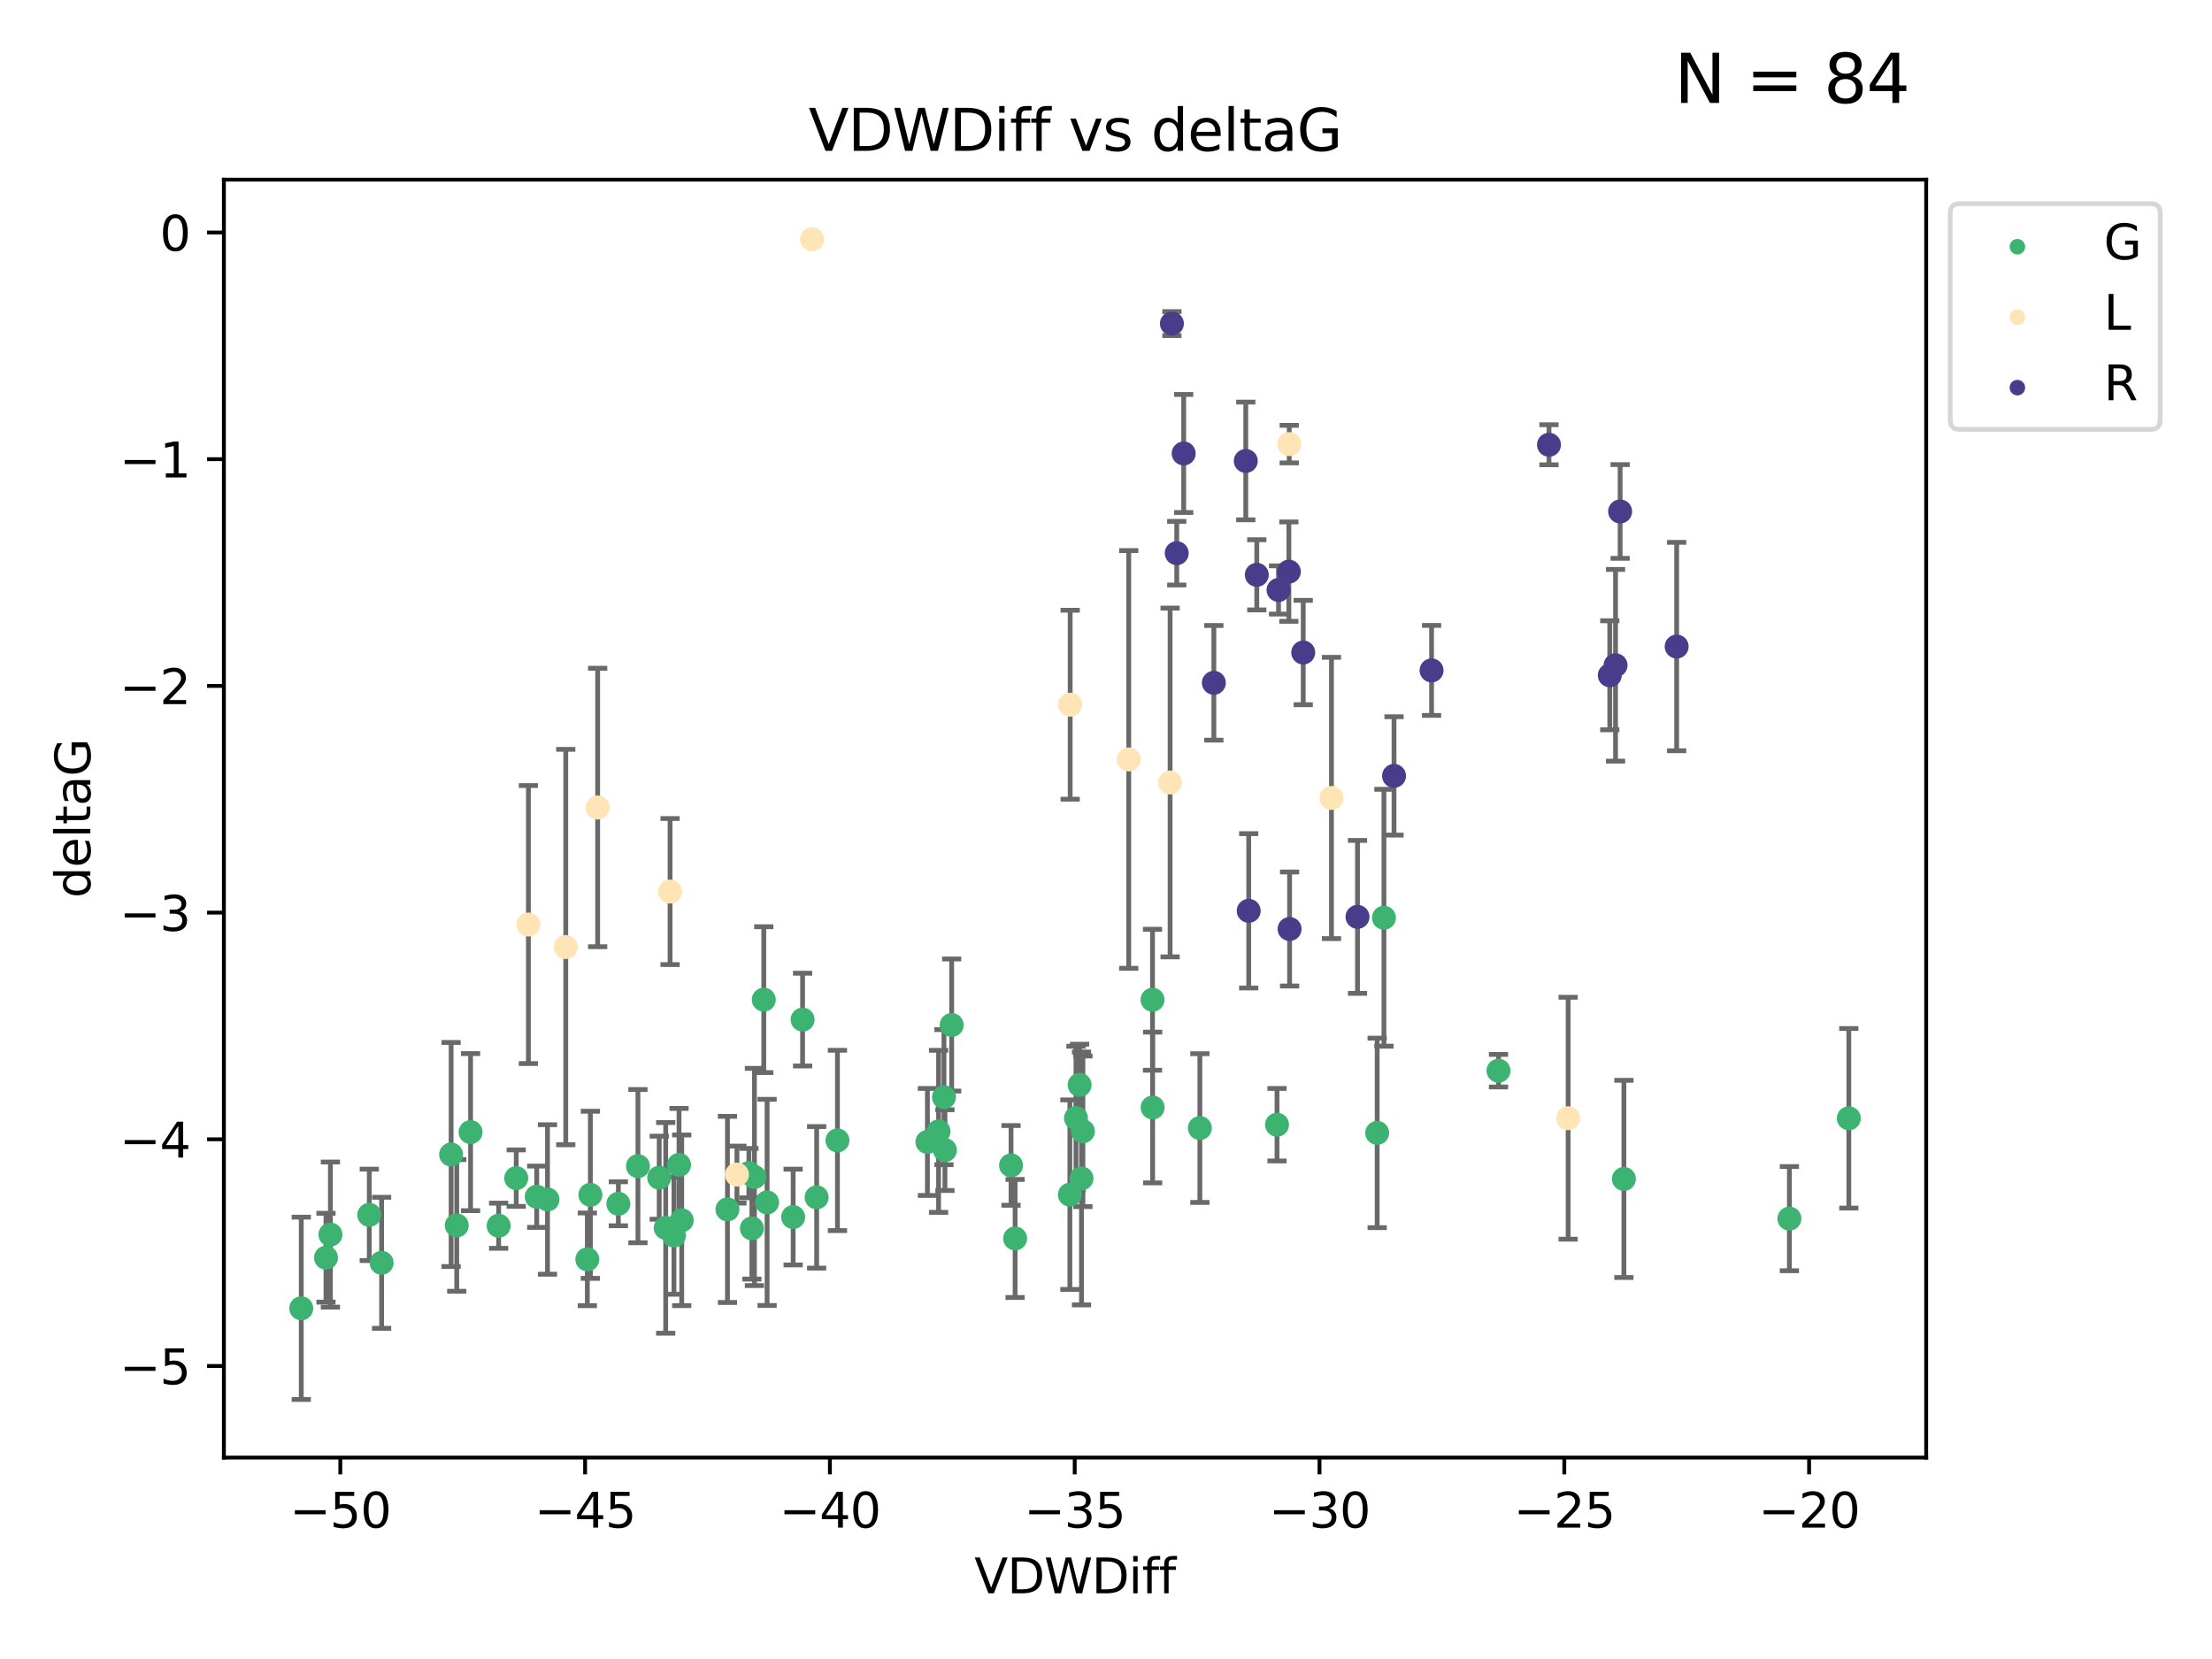 <?xml version="1.0" encoding="utf-8" standalone="no"?>
<!DOCTYPE svg PUBLIC "-//W3C//DTD SVG 1.1//EN"
  "http://www.w3.org/Graphics/SVG/1.1/DTD/svg11.dtd">
<svg xmlns:xlink="http://www.w3.org/1999/xlink" width="460.8pt" height="345.6pt" viewBox="0 0 460.8 345.6" xmlns="http://www.w3.org/2000/svg" version="1.1">
 <defs>
  <style type="text/css">*{stroke-linejoin: round; stroke-linecap: butt}</style>
 </defs>
 <g id="figure_1">
  <g id="patch_1">
   <path d="M 0 345.6 
L 460.8 345.6 
L 460.8 0 
L 0 0 
z
" style="fill: #ffffff"/>
  </g>
  <g id="axes_1">
   <g id="patch_2">
    <path d="M 46.64 303.64 
L 401.26 303.64 
L 401.26 37.423 
L 46.64 37.423 
z
" style="fill: #ffffff"/>
   </g>
   <g id="PathCollection_1">
    <defs>
     <path id="m7256b4411b" d="M 0 1.118 
C 0.297 1.118 0.581 1 0.791 0.791 
C 1 0.581 1.118 0.297 1.118 0 
C 1.118 -0.297 1 -0.581 0.791 -0.791 
C 0.581 -1 0.297 -1.118 0 -1.118 
C -0.297 -1.118 -0.581 -1 -0.791 -0.791 
C -1 -0.581 -1.118 -0.297 -1.118 0 
C -1.118 0.297 -1 0.581 -0.791 0.791 
C -0.581 1 -0.297 1.118 0 1.118 
z
" style="stroke: #3cb371"/>
    </defs>
    <g clip-path="url(#p7bea1cce67)">
     <use xlink:href="#m7256b4411b" x="68.834" y="257.184" style="fill: #3cb371; stroke: #3cb371"/>
     <use xlink:href="#m7256b4411b" x="128.813" y="250.77" style="fill: #3cb371; stroke: #3cb371"/>
     <use xlink:href="#m7256b4411b" x="67.91" y="262.001" style="fill: #3cb371; stroke: #3cb371"/>
     <use xlink:href="#m7256b4411b" x="93.977" y="240.504" style="fill: #3cb371; stroke: #3cb371"/>
     <use xlink:href="#m7256b4411b" x="132.894" y="242.925" style="fill: #3cb371; stroke: #3cb371"/>
     <use xlink:href="#m7256b4411b" x="62.759" y="272.547" style="fill: #3cb371; stroke: #3cb371"/>
     <use xlink:href="#m7256b4411b" x="122.985" y="248.9" style="fill: #3cb371; stroke: #3cb371"/>
     <use xlink:href="#m7256b4411b" x="151.541" y="251.945" style="fill: #3cb371; stroke: #3cb371"/>
     <use xlink:href="#m7256b4411b" x="95.149" y="255.276" style="fill: #3cb371; stroke: #3cb371"/>
     <use xlink:href="#m7256b4411b" x="174.456" y="237.573" style="fill: #3cb371; stroke: #3cb371"/>
     <use xlink:href="#m7256b4411b" x="156.009" y="244.384" style="fill: #3cb371; stroke: #3cb371"/>
     <use xlink:href="#m7256b4411b" x="157.163" y="245.186" style="fill: #3cb371; stroke: #3cb371"/>
     <use xlink:href="#m7256b4411b" x="111.806" y="249.302" style="fill: #3cb371; stroke: #3cb371"/>
     <use xlink:href="#m7256b4411b" x="159.8" y="250.482" style="fill: #3cb371; stroke: #3cb371"/>
     <use xlink:href="#m7256b4411b" x="79.496" y="263.066" style="fill: #3cb371; stroke: #3cb371"/>
     <use xlink:href="#m7256b4411b" x="98.03" y="235.842" style="fill: #3cb371; stroke: #3cb371"/>
     <use xlink:href="#m7256b4411b" x="103.874" y="255.342" style="fill: #3cb371; stroke: #3cb371"/>
     <use xlink:href="#m7256b4411b" x="140.399" y="257.39" style="fill: #3cb371; stroke: #3cb371"/>
     <use xlink:href="#m7256b4411b" x="137.328" y="245.335" style="fill: #3cb371; stroke: #3cb371"/>
     <use xlink:href="#m7256b4411b" x="165.227" y="253.535" style="fill: #3cb371; stroke: #3cb371"/>
     <use xlink:href="#m7256b4411b" x="114.054" y="249.874" style="fill: #3cb371; stroke: #3cb371"/>
     <use xlink:href="#m7256b4411b" x="159.11" y="208.247" style="fill: #3cb371; stroke: #3cb371"/>
     <use xlink:href="#m7256b4411b" x="156.63" y="255.894" style="fill: #3cb371; stroke: #3cb371"/>
     <use xlink:href="#m7256b4411b" x="266.026" y="234.295" style="fill: #3cb371; stroke: #3cb371"/>
     <use xlink:href="#m7256b4411b" x="138.68" y="255.789" style="fill: #3cb371; stroke: #3cb371"/>
     <use xlink:href="#m7256b4411b" x="122.351" y="262.344" style="fill: #3cb371; stroke: #3cb371"/>
     <use xlink:href="#m7256b4411b" x="76.928" y="253.078" style="fill: #3cb371; stroke: #3cb371"/>
     <use xlink:href="#m7256b4411b" x="107.539" y="245.427" style="fill: #3cb371; stroke: #3cb371"/>
     <use xlink:href="#m7256b4411b" x="225.589" y="235.671" style="fill: #3cb371; stroke: #3cb371"/>
     <use xlink:href="#m7256b4411b" x="240.087" y="208.266" style="fill: #3cb371; stroke: #3cb371"/>
     <use xlink:href="#m7256b4411b" x="222.875" y="248.869" style="fill: #3cb371; stroke: #3cb371"/>
     <use xlink:href="#m7256b4411b" x="196.848" y="239.592" style="fill: #3cb371; stroke: #3cb371"/>
     <use xlink:href="#m7256b4411b" x="170.123" y="249.425" style="fill: #3cb371; stroke: #3cb371"/>
     <use xlink:href="#m7256b4411b" x="240.115" y="230.713" style="fill: #3cb371; stroke: #3cb371"/>
     <use xlink:href="#m7256b4411b" x="193.199" y="237.888" style="fill: #3cb371; stroke: #3cb371"/>
     <use xlink:href="#m7256b4411b" x="210.617" y="242.771" style="fill: #3cb371; stroke: #3cb371"/>
     <use xlink:href="#m7256b4411b" x="312.166" y="223.049" style="fill: #3cb371; stroke: #3cb371"/>
     <use xlink:href="#m7256b4411b" x="196.647" y="228.557" style="fill: #3cb371; stroke: #3cb371"/>
     <use xlink:href="#m7256b4411b" x="198.25" y="213.53" style="fill: #3cb371; stroke: #3cb371"/>
     <use xlink:href="#m7256b4411b" x="211.466" y="257.993" style="fill: #3cb371; stroke: #3cb371"/>
     <use xlink:href="#m7256b4411b" x="142.016" y="254.212" style="fill: #3cb371; stroke: #3cb371"/>
     <use xlink:href="#m7256b4411b" x="141.455" y="242.663" style="fill: #3cb371; stroke: #3cb371"/>
     <use xlink:href="#m7256b4411b" x="249.953" y="234.996" style="fill: #3cb371; stroke: #3cb371"/>
     <use xlink:href="#m7256b4411b" x="224.148" y="232.927" style="fill: #3cb371; stroke: #3cb371"/>
     <use xlink:href="#m7256b4411b" x="167.194" y="212.4" style="fill: #3cb371; stroke: #3cb371"/>
     <use xlink:href="#m7256b4411b" x="195.524" y="235.682" style="fill: #3cb371; stroke: #3cb371"/>
     <use xlink:href="#m7256b4411b" x="224.901" y="226.002" style="fill: #3cb371; stroke: #3cb371"/>
     <use xlink:href="#m7256b4411b" x="288.297" y="191.183" style="fill: #3cb371; stroke: #3cb371"/>
     <use xlink:href="#m7256b4411b" x="286.891" y="236.002" style="fill: #3cb371; stroke: #3cb371"/>
     <use xlink:href="#m7256b4411b" x="372.763" y="253.862" style="fill: #3cb371; stroke: #3cb371"/>
     <use xlink:href="#m7256b4411b" x="338.288" y="245.587" style="fill: #3cb371; stroke: #3cb371"/>
     <use xlink:href="#m7256b4411b" x="225.296" y="245.493" style="fill: #3cb371; stroke: #3cb371"/>
     <use xlink:href="#m7256b4411b" x="385.141" y="232.963" style="fill: #3cb371; stroke: #3cb371"/>
    </g>
   </g>
   <g id="PathCollection_2">
    <defs>
     <path id="m4ffcc9e0bd" d="M 0 1.118 
C 0.297 1.118 0.581 1 0.791 0.791 
C 1 0.581 1.118 0.297 1.118 0 
C 1.118 -0.297 1 -0.581 0.791 -0.791 
C 0.581 -1 0.297 -1.118 0 -1.118 
C -0.297 -1.118 -0.581 -1 -0.791 -0.791 
C -1 -0.581 -1.118 -0.297 -1.118 0 
C -1.118 0.297 -1 0.581 -0.791 0.791 
C -0.581 1 -0.297 1.118 0 1.118 
z
" style="stroke: #ffe4b5"/>
    </defs>
    <g clip-path="url(#p7bea1cce67)">
     <use xlink:href="#m4ffcc9e0bd" x="139.588" y="185.73" style="fill: #ffe4b5; stroke: #ffe4b5"/>
     <use xlink:href="#m4ffcc9e0bd" x="153.518" y="244.686" style="fill: #ffe4b5; stroke: #ffe4b5"/>
     <use xlink:href="#m4ffcc9e0bd" x="169.161" y="49.836" style="fill: #ffe4b5; stroke: #ffe4b5"/>
     <use xlink:href="#m4ffcc9e0bd" x="235.137" y="158.209" style="fill: #ffe4b5; stroke: #ffe4b5"/>
     <use xlink:href="#m4ffcc9e0bd" x="277.369" y="166.232" style="fill: #ffe4b5; stroke: #ffe4b5"/>
     <use xlink:href="#m4ffcc9e0bd" x="124.505" y="168.214" style="fill: #ffe4b5; stroke: #ffe4b5"/>
     <use xlink:href="#m4ffcc9e0bd" x="110.079" y="192.604" style="fill: #ffe4b5; stroke: #ffe4b5"/>
     <use xlink:href="#m4ffcc9e0bd" x="117.859" y="197.287" style="fill: #ffe4b5; stroke: #ffe4b5"/>
     <use xlink:href="#m4ffcc9e0bd" x="326.672" y="232.942" style="fill: #ffe4b5; stroke: #ffe4b5"/>
     <use xlink:href="#m4ffcc9e0bd" x="268.57" y="92.517" style="fill: #ffe4b5; stroke: #ffe4b5"/>
     <use xlink:href="#m4ffcc9e0bd" x="243.753" y="163.006" style="fill: #ffe4b5; stroke: #ffe4b5"/>
     <use xlink:href="#m4ffcc9e0bd" x="222.935" y="146.805" style="fill: #ffe4b5; stroke: #ffe4b5"/>
    </g>
   </g>
   <g id="PathCollection_3">
    <defs>
     <path id="m5c9e6048cd" d="M 0 1.118 
C 0.297 1.118 0.581 1 0.791 0.791 
C 1 0.581 1.118 0.297 1.118 0 
C 1.118 -0.297 1 -0.581 0.791 -0.791 
C 0.581 -1 0.297 -1.118 0 -1.118 
C -0.297 -1.118 -0.581 -1 -0.791 -0.791 
C -1 -0.581 -1.118 -0.297 -1.118 0 
C -1.118 0.297 -1 0.581 -0.791 0.791 
C -0.581 1 -0.297 1.118 0 1.118 
z
" style="stroke: #483d8b"/>
    </defs>
    <g clip-path="url(#p7bea1cce67)">
     <use xlink:href="#m5c9e6048cd" x="244.127" y="67.412" style="fill: #483d8b; stroke: #483d8b"/>
     <use xlink:href="#m5c9e6048cd" x="259.52" y="96.026" style="fill: #483d8b; stroke: #483d8b"/>
     <use xlink:href="#m5c9e6048cd" x="252.868" y="142.241" style="fill: #483d8b; stroke: #483d8b"/>
     <use xlink:href="#m5c9e6048cd" x="337.502" y="106.547" style="fill: #483d8b; stroke: #483d8b"/>
     <use xlink:href="#m5c9e6048cd" x="282.792" y="190.999" style="fill: #483d8b; stroke: #483d8b"/>
     <use xlink:href="#m5c9e6048cd" x="245.136" y="115.237" style="fill: #483d8b; stroke: #483d8b"/>
     <use xlink:href="#m5c9e6048cd" x="349.279" y="134.69" style="fill: #483d8b; stroke: #483d8b"/>
     <use xlink:href="#m5c9e6048cd" x="298.222" y="139.66" style="fill: #483d8b; stroke: #483d8b"/>
     <use xlink:href="#m5c9e6048cd" x="268.492" y="119.082" style="fill: #483d8b; stroke: #483d8b"/>
     <use xlink:href="#m5c9e6048cd" x="271.486" y="135.932" style="fill: #483d8b; stroke: #483d8b"/>
     <use xlink:href="#m5c9e6048cd" x="260.13" y="189.742" style="fill: #483d8b; stroke: #483d8b"/>
     <use xlink:href="#m5c9e6048cd" x="266.342" y="122.9" style="fill: #483d8b; stroke: #483d8b"/>
     <use xlink:href="#m5c9e6048cd" x="261.813" y="119.746" style="fill: #483d8b; stroke: #483d8b"/>
     <use xlink:href="#m5c9e6048cd" x="335.346" y="140.674" style="fill: #483d8b; stroke: #483d8b"/>
     <use xlink:href="#m5c9e6048cd" x="290.401" y="161.632" style="fill: #483d8b; stroke: #483d8b"/>
     <use xlink:href="#m5c9e6048cd" x="246.585" y="94.466" style="fill: #483d8b; stroke: #483d8b"/>
     <use xlink:href="#m5c9e6048cd" x="322.682" y="92.653" style="fill: #483d8b; stroke: #483d8b"/>
     <use xlink:href="#m5c9e6048cd" x="336.547" y="138.589" style="fill: #483d8b; stroke: #483d8b"/>
     <use xlink:href="#m5c9e6048cd" x="268.645" y="193.529" style="fill: #483d8b; stroke: #483d8b"/>
    </g>
   </g>
   <g id="matplotlib.axis_1">
    <g id="xtick_1">
     <g id="line2d_1">
      <defs>
       <path id="md582dd00c3" d="M 0 0 
L 0 3.5 
" style="stroke: #000000; stroke-width: 0.8"/>
      </defs>
      <g>
       <use xlink:href="#md582dd00c3" x="70.893" y="303.64" style="stroke: #000000; stroke-width: 0.8"/>
      </g>
     </g>
     <g id="text_1">
      <!-- −50 -->
      <g transform="translate(60.341 318.238)scale(0.1 -0.1)">
       <defs>
        <path id="DejaVuSans-2212" d="M 678 2272 
L 4684 2272 
L 4684 1741 
L 678 1741 
L 678 2272 
z
" transform="scale(0.016)"/>
        <path id="DejaVuSans-35" d="M 691 4666 
L 3169 4666 
L 3169 4134 
L 1269 4134 
L 1269 2991 
Q 1406 3038 1543 3061 
Q 1681 3084 1819 3084 
Q 2600 3084 3056 2656 
Q 3513 2228 3513 1497 
Q 3513 744 3044 326 
Q 2575 -91 1722 -91 
Q 1428 -91 1123 -41 
Q 819 9 494 109 
L 494 744 
Q 775 591 1075 516 
Q 1375 441 1709 441 
Q 2250 441 2565 725 
Q 2881 1009 2881 1497 
Q 2881 1984 2565 2268 
Q 2250 2553 1709 2553 
Q 1456 2553 1204 2497 
Q 953 2441 691 2322 
L 691 4666 
z
" transform="scale(0.016)"/>
        <path id="DejaVuSans-30" d="M 2034 4250 
Q 1547 4250 1301 3770 
Q 1056 3291 1056 2328 
Q 1056 1369 1301 889 
Q 1547 409 2034 409 
Q 2525 409 2770 889 
Q 3016 1369 3016 2328 
Q 3016 3291 2770 3770 
Q 2525 4250 2034 4250 
z
M 2034 4750 
Q 2819 4750 3233 4129 
Q 3647 3509 3647 2328 
Q 3647 1150 3233 529 
Q 2819 -91 2034 -91 
Q 1250 -91 836 529 
Q 422 1150 422 2328 
Q 422 3509 836 4129 
Q 1250 4750 2034 4750 
z
" transform="scale(0.016)"/>
       </defs>
       <use xlink:href="#DejaVuSans-2212"/>
       <use xlink:href="#DejaVuSans-35" x="83.789"/>
       <use xlink:href="#DejaVuSans-30" x="147.412"/>
      </g>
     </g>
    </g>
    <g id="xtick_2">
     <g id="line2d_2">
      <g>
       <use xlink:href="#md582dd00c3" x="121.889" y="303.64" style="stroke: #000000; stroke-width: 0.8"/>
      </g>
     </g>
     <g id="text_2">
      <!-- −45 -->
      <g transform="translate(111.336 318.238)scale(0.1 -0.1)">
       <defs>
        <path id="DejaVuSans-34" d="M 2419 4116 
L 825 1625 
L 2419 1625 
L 2419 4116 
z
M 2253 4666 
L 3047 4666 
L 3047 1625 
L 3713 1625 
L 3713 1100 
L 3047 1100 
L 3047 0 
L 2419 0 
L 2419 1100 
L 313 1100 
L 313 1709 
L 2253 4666 
z
" transform="scale(0.016)"/>
       </defs>
       <use xlink:href="#DejaVuSans-2212"/>
       <use xlink:href="#DejaVuSans-34" x="83.789"/>
       <use xlink:href="#DejaVuSans-35" x="147.412"/>
      </g>
     </g>
    </g>
    <g id="xtick_3">
     <g id="line2d_3">
      <g>
       <use xlink:href="#md582dd00c3" x="172.885" y="303.64" style="stroke: #000000; stroke-width: 0.8"/>
      </g>
     </g>
     <g id="text_3">
      <!-- −40 -->
      <g transform="translate(162.332 318.238)scale(0.1 -0.1)">
       <use xlink:href="#DejaVuSans-2212"/>
       <use xlink:href="#DejaVuSans-34" x="83.789"/>
       <use xlink:href="#DejaVuSans-30" x="147.412"/>
      </g>
     </g>
    </g>
    <g id="xtick_4">
     <g id="line2d_4">
      <g>
       <use xlink:href="#md582dd00c3" x="223.881" y="303.64" style="stroke: #000000; stroke-width: 0.8"/>
      </g>
     </g>
     <g id="text_4">
      <!-- −35 -->
      <g transform="translate(213.328 318.238)scale(0.1 -0.1)">
       <defs>
        <path id="DejaVuSans-33" d="M 2597 2516 
Q 3050 2419 3304 2112 
Q 3559 1806 3559 1356 
Q 3559 666 3084 287 
Q 2609 -91 1734 -91 
Q 1441 -91 1130 -33 
Q 819 25 488 141 
L 488 750 
Q 750 597 1062 519 
Q 1375 441 1716 441 
Q 2309 441 2620 675 
Q 2931 909 2931 1356 
Q 2931 1769 2642 2001 
Q 2353 2234 1838 2234 
L 1294 2234 
L 1294 2753 
L 1863 2753 
Q 2328 2753 2575 2939 
Q 2822 3125 2822 3475 
Q 2822 3834 2567 4026 
Q 2313 4219 1838 4219 
Q 1578 4219 1281 4162 
Q 984 4106 628 3988 
L 628 4550 
Q 988 4650 1302 4700 
Q 1616 4750 1894 4750 
Q 2613 4750 3031 4423 
Q 3450 4097 3450 3541 
Q 3450 3153 3228 2886 
Q 3006 2619 2597 2516 
z
" transform="scale(0.016)"/>
       </defs>
       <use xlink:href="#DejaVuSans-2212"/>
       <use xlink:href="#DejaVuSans-33" x="83.789"/>
       <use xlink:href="#DejaVuSans-35" x="147.412"/>
      </g>
     </g>
    </g>
    <g id="xtick_5">
     <g id="line2d_5">
      <g>
       <use xlink:href="#md582dd00c3" x="274.877" y="303.64" style="stroke: #000000; stroke-width: 0.8"/>
      </g>
     </g>
     <g id="text_5">
      <!-- −30 -->
      <g transform="translate(264.324 318.238)scale(0.1 -0.1)">
       <use xlink:href="#DejaVuSans-2212"/>
       <use xlink:href="#DejaVuSans-33" x="83.789"/>
       <use xlink:href="#DejaVuSans-30" x="147.412"/>
      </g>
     </g>
    </g>
    <g id="xtick_6">
     <g id="line2d_6">
      <g>
       <use xlink:href="#md582dd00c3" x="325.872" y="303.64" style="stroke: #000000; stroke-width: 0.8"/>
      </g>
     </g>
     <g id="text_6">
      <!-- −25 -->
      <g transform="translate(315.32 318.238)scale(0.1 -0.1)">
       <defs>
        <path id="DejaVuSans-32" d="M 1228 531 
L 3431 531 
L 3431 0 
L 469 0 
L 469 531 
Q 828 903 1448 1529 
Q 2069 2156 2228 2338 
Q 2531 2678 2651 2914 
Q 2772 3150 2772 3378 
Q 2772 3750 2511 3984 
Q 2250 4219 1831 4219 
Q 1534 4219 1204 4116 
Q 875 4013 500 3803 
L 500 4441 
Q 881 4594 1212 4672 
Q 1544 4750 1819 4750 
Q 2544 4750 2975 4387 
Q 3406 4025 3406 3419 
Q 3406 3131 3298 2873 
Q 3191 2616 2906 2266 
Q 2828 2175 2409 1742 
Q 1991 1309 1228 531 
z
" transform="scale(0.016)"/>
       </defs>
       <use xlink:href="#DejaVuSans-2212"/>
       <use xlink:href="#DejaVuSans-32" x="83.789"/>
       <use xlink:href="#DejaVuSans-35" x="147.412"/>
      </g>
     </g>
    </g>
    <g id="xtick_7">
     <g id="line2d_7">
      <g>
       <use xlink:href="#md582dd00c3" x="376.868" y="303.64" style="stroke: #000000; stroke-width: 0.8"/>
      </g>
     </g>
     <g id="text_7">
      <!-- −20 -->
      <g transform="translate(366.316 318.238)scale(0.1 -0.1)">
       <use xlink:href="#DejaVuSans-2212"/>
       <use xlink:href="#DejaVuSans-32" x="83.789"/>
       <use xlink:href="#DejaVuSans-30" x="147.412"/>
      </g>
     </g>
    </g>
    <g id="text_8">
     <!-- VDWDiff -->
     <g transform="translate(202.977 331.917)scale(0.1 -0.1)">
      <defs>
       <path id="DejaVuSans-56" d="M 1831 0 
L 50 4666 
L 709 4666 
L 2188 738 
L 3669 4666 
L 4325 4666 
L 2547 0 
L 1831 0 
z
" transform="scale(0.016)"/>
       <path id="DejaVuSans-44" d="M 1259 4147 
L 1259 519 
L 2022 519 
Q 2988 519 3436 956 
Q 3884 1394 3884 2338 
Q 3884 3275 3436 3711 
Q 2988 4147 2022 4147 
L 1259 4147 
z
M 628 4666 
L 1925 4666 
Q 3281 4666 3915 4102 
Q 4550 3538 4550 2338 
Q 4550 1131 3912 565 
Q 3275 0 1925 0 
L 628 0 
L 628 4666 
z
" transform="scale(0.016)"/>
       <path id="DejaVuSans-57" d="M 213 4666 
L 850 4666 
L 1831 722 
L 2809 4666 
L 3519 4666 
L 4500 722 
L 5478 4666 
L 6119 4666 
L 4947 0 
L 4153 0 
L 3169 4050 
L 2175 0 
L 1381 0 
L 213 4666 
z
" transform="scale(0.016)"/>
       <path id="DejaVuSans-69" d="M 603 3500 
L 1178 3500 
L 1178 0 
L 603 0 
L 603 3500 
z
M 603 4863 
L 1178 4863 
L 1178 4134 
L 603 4134 
L 603 4863 
z
" transform="scale(0.016)"/>
       <path id="DejaVuSans-66" d="M 2375 4863 
L 2375 4384 
L 1825 4384 
Q 1516 4384 1395 4259 
Q 1275 4134 1275 3809 
L 1275 3500 
L 2222 3500 
L 2222 3053 
L 1275 3053 
L 1275 0 
L 697 0 
L 697 3053 
L 147 3053 
L 147 3500 
L 697 3500 
L 697 3744 
Q 697 4328 969 4595 
Q 1241 4863 1831 4863 
L 2375 4863 
z
" transform="scale(0.016)"/>
      </defs>
      <use xlink:href="#DejaVuSans-56"/>
      <use xlink:href="#DejaVuSans-44" x="68.408"/>
      <use xlink:href="#DejaVuSans-57" x="145.41"/>
      <use xlink:href="#DejaVuSans-44" x="244.287"/>
      <use xlink:href="#DejaVuSans-69" x="321.289"/>
      <use xlink:href="#DejaVuSans-66" x="349.072"/>
      <use xlink:href="#DejaVuSans-66" x="384.277"/>
     </g>
    </g>
   </g>
   <g id="matplotlib.axis_2">
    <g id="ytick_1">
     <g id="line2d_8">
      <defs>
       <path id="m1524f410d9" d="M 0 0 
L -3.5 0 
" style="stroke: #000000; stroke-width: 0.8"/>
      </defs>
      <g>
       <use xlink:href="#m1524f410d9" x="46.64" y="284.561" style="stroke: #000000; stroke-width: 0.8"/>
      </g>
     </g>
     <g id="text_9">
      <!-- −5 -->
      <g transform="translate(24.898 288.36)scale(0.1 -0.1)">
       <use xlink:href="#DejaVuSans-2212"/>
       <use xlink:href="#DejaVuSans-35" x="83.789"/>
      </g>
     </g>
    </g>
    <g id="ytick_2">
     <g id="line2d_9">
      <g>
       <use xlink:href="#m1524f410d9" x="46.64" y="237.336" style="stroke: #000000; stroke-width: 0.8"/>
      </g>
     </g>
     <g id="text_10">
      <!-- −4 -->
      <g transform="translate(24.898 241.135)scale(0.1 -0.1)">
       <use xlink:href="#DejaVuSans-2212"/>
       <use xlink:href="#DejaVuSans-34" x="83.789"/>
      </g>
     </g>
    </g>
    <g id="ytick_3">
     <g id="line2d_10">
      <g>
       <use xlink:href="#m1524f410d9" x="46.64" y="190.111" style="stroke: #000000; stroke-width: 0.8"/>
      </g>
     </g>
     <g id="text_11">
      <!-- −3 -->
      <g transform="translate(24.898 193.91)scale(0.1 -0.1)">
       <use xlink:href="#DejaVuSans-2212"/>
       <use xlink:href="#DejaVuSans-33" x="83.789"/>
      </g>
     </g>
    </g>
    <g id="ytick_4">
     <g id="line2d_11">
      <g>
       <use xlink:href="#m1524f410d9" x="46.64" y="142.885" style="stroke: #000000; stroke-width: 0.8"/>
      </g>
     </g>
     <g id="text_12">
      <!-- −2 -->
      <g transform="translate(24.898 146.684)scale(0.1 -0.1)">
       <use xlink:href="#DejaVuSans-2212"/>
       <use xlink:href="#DejaVuSans-32" x="83.789"/>
      </g>
     </g>
    </g>
    <g id="ytick_5">
     <g id="line2d_12">
      <g>
       <use xlink:href="#m1524f410d9" x="46.64" y="95.66" style="stroke: #000000; stroke-width: 0.8"/>
      </g>
     </g>
     <g id="text_13">
      <!-- −1 -->
      <g transform="translate(24.898 99.459)scale(0.1 -0.1)">
       <defs>
        <path id="DejaVuSans-31" d="M 794 531 
L 1825 531 
L 1825 4091 
L 703 3866 
L 703 4441 
L 1819 4666 
L 2450 4666 
L 2450 531 
L 3481 531 
L 3481 0 
L 794 0 
L 794 531 
z
" transform="scale(0.016)"/>
       </defs>
       <use xlink:href="#DejaVuSans-2212"/>
       <use xlink:href="#DejaVuSans-31" x="83.789"/>
      </g>
     </g>
    </g>
    <g id="ytick_6">
     <g id="line2d_13">
      <g>
       <use xlink:href="#m1524f410d9" x="46.64" y="48.435" style="stroke: #000000; stroke-width: 0.8"/>
      </g>
     </g>
     <g id="text_14">
      <!-- 0 -->
      <g transform="translate(33.278 52.234)scale(0.1 -0.1)">
       <use xlink:href="#DejaVuSans-30"/>
      </g>
     </g>
    </g>
    <g id="text_15">
     <!-- deltaG -->
     <g transform="translate(18.818 187.07)rotate(-90)scale(0.1 -0.1)">
      <defs>
       <path id="DejaVuSans-64" d="M 2906 2969 
L 2906 4863 
L 3481 4863 
L 3481 0 
L 2906 0 
L 2906 525 
Q 2725 213 2448 61 
Q 2172 -91 1784 -91 
Q 1150 -91 751 415 
Q 353 922 353 1747 
Q 353 2572 751 3078 
Q 1150 3584 1784 3584 
Q 2172 3584 2448 3432 
Q 2725 3281 2906 2969 
z
M 947 1747 
Q 947 1113 1208 752 
Q 1469 391 1925 391 
Q 2381 391 2643 752 
Q 2906 1113 2906 1747 
Q 2906 2381 2643 2742 
Q 2381 3103 1925 3103 
Q 1469 3103 1208 2742 
Q 947 2381 947 1747 
z
" transform="scale(0.016)"/>
       <path id="DejaVuSans-65" d="M 3597 1894 
L 3597 1613 
L 953 1613 
Q 991 1019 1311 708 
Q 1631 397 2203 397 
Q 2534 397 2845 478 
Q 3156 559 3463 722 
L 3463 178 
Q 3153 47 2828 -22 
Q 2503 -91 2169 -91 
Q 1331 -91 842 396 
Q 353 884 353 1716 
Q 353 2575 817 3079 
Q 1281 3584 2069 3584 
Q 2775 3584 3186 3129 
Q 3597 2675 3597 1894 
z
M 3022 2063 
Q 3016 2534 2758 2815 
Q 2500 3097 2075 3097 
Q 1594 3097 1305 2825 
Q 1016 2553 972 2059 
L 3022 2063 
z
" transform="scale(0.016)"/>
       <path id="DejaVuSans-6c" d="M 603 4863 
L 1178 4863 
L 1178 0 
L 603 0 
L 603 4863 
z
" transform="scale(0.016)"/>
       <path id="DejaVuSans-74" d="M 1172 4494 
L 1172 3500 
L 2356 3500 
L 2356 3053 
L 1172 3053 
L 1172 1153 
Q 1172 725 1289 603 
Q 1406 481 1766 481 
L 2356 481 
L 2356 0 
L 1766 0 
Q 1100 0 847 248 
Q 594 497 594 1153 
L 594 3053 
L 172 3053 
L 172 3500 
L 594 3500 
L 594 4494 
L 1172 4494 
z
" transform="scale(0.016)"/>
       <path id="DejaVuSans-61" d="M 2194 1759 
Q 1497 1759 1228 1600 
Q 959 1441 959 1056 
Q 959 750 1161 570 
Q 1363 391 1709 391 
Q 2188 391 2477 730 
Q 2766 1069 2766 1631 
L 2766 1759 
L 2194 1759 
z
M 3341 1997 
L 3341 0 
L 2766 0 
L 2766 531 
Q 2569 213 2275 61 
Q 1981 -91 1556 -91 
Q 1019 -91 701 211 
Q 384 513 384 1019 
Q 384 1609 779 1909 
Q 1175 2209 1959 2209 
L 2766 2209 
L 2766 2266 
Q 2766 2663 2505 2880 
Q 2244 3097 1772 3097 
Q 1472 3097 1187 3025 
Q 903 2953 641 2809 
L 641 3341 
Q 956 3463 1253 3523 
Q 1550 3584 1831 3584 
Q 2591 3584 2966 3190 
Q 3341 2797 3341 1997 
z
" transform="scale(0.016)"/>
       <path id="DejaVuSans-47" d="M 3809 666 
L 3809 1919 
L 2778 1919 
L 2778 2438 
L 4434 2438 
L 4434 434 
Q 4069 175 3628 42 
Q 3188 -91 2688 -91 
Q 1594 -91 976 548 
Q 359 1188 359 2328 
Q 359 3472 976 4111 
Q 1594 4750 2688 4750 
Q 3144 4750 3555 4637 
Q 3966 4525 4313 4306 
L 4313 3634 
Q 3963 3931 3569 4081 
Q 3175 4231 2741 4231 
Q 1884 4231 1454 3753 
Q 1025 3275 1025 2328 
Q 1025 1384 1454 906 
Q 1884 428 2741 428 
Q 3075 428 3337 486 
Q 3600 544 3809 666 
z
" transform="scale(0.016)"/>
      </defs>
      <use xlink:href="#DejaVuSans-64"/>
      <use xlink:href="#DejaVuSans-65" x="63.477"/>
      <use xlink:href="#DejaVuSans-6c" x="125"/>
      <use xlink:href="#DejaVuSans-74" x="152.783"/>
      <use xlink:href="#DejaVuSans-61" x="191.992"/>
      <use xlink:href="#DejaVuSans-47" x="253.271"/>
     </g>
    </g>
   </g>
   <g id="LineCollection_1">
    <path d="M 68.834 272.298 
L 68.834 242.071 
" clip-path="url(#p7bea1cce67)" style="fill: none; stroke: #696969"/>
    <path d="M 128.813 255.353 
L 128.813 246.186 
" clip-path="url(#p7bea1cce67)" style="fill: none; stroke: #696969"/>
    <path d="M 67.91 271.259 
L 67.91 252.743 
" clip-path="url(#p7bea1cce67)" style="fill: none; stroke: #696969"/>
    <path d="M 93.977 263.842 
L 93.977 217.167 
" clip-path="url(#p7bea1cce67)" style="fill: none; stroke: #696969"/>
    <path d="M 132.894 258.886 
L 132.894 226.965 
" clip-path="url(#p7bea1cce67)" style="fill: none; stroke: #696969"/>
    <path d="M 62.759 291.539 
L 62.759 253.556 
" clip-path="url(#p7bea1cce67)" style="fill: none; stroke: #696969"/>
    <path d="M 122.985 266.306 
L 122.985 231.493 
" clip-path="url(#p7bea1cce67)" style="fill: none; stroke: #696969"/>
    <path d="M 151.541 271.33 
L 151.541 232.56 
" clip-path="url(#p7bea1cce67)" style="fill: none; stroke: #696969"/>
    <path d="M 95.149 268.987 
L 95.149 241.565 
" clip-path="url(#p7bea1cce67)" style="fill: none; stroke: #696969"/>
    <path d="M 174.456 256.353 
L 174.456 218.793 
" clip-path="url(#p7bea1cce67)" style="fill: none; stroke: #696969"/>
    <path d="M 156.009 249.529 
L 156.009 239.239 
" clip-path="url(#p7bea1cce67)" style="fill: none; stroke: #696969"/>
    <path d="M 157.163 267.811 
L 157.163 222.562 
" clip-path="url(#p7bea1cce67)" style="fill: none; stroke: #696969"/>
    <path d="M 111.806 255.689 
L 111.806 242.915 
" clip-path="url(#p7bea1cce67)" style="fill: none; stroke: #696969"/>
    <path d="M 159.8 271.954 
L 159.8 229.009 
" clip-path="url(#p7bea1cce67)" style="fill: none; stroke: #696969"/>
    <path d="M 79.496 276.715 
L 79.496 249.417 
" clip-path="url(#p7bea1cce67)" style="fill: none; stroke: #696969"/>
    <path d="M 98.03 252.206 
L 98.03 219.478 
" clip-path="url(#p7bea1cce67)" style="fill: none; stroke: #696969"/>
    <path d="M 103.874 260.048 
L 103.874 250.637 
" clip-path="url(#p7bea1cce67)" style="fill: none; stroke: #696969"/>
    <path d="M 140.399 269.618 
L 140.399 245.162 
" clip-path="url(#p7bea1cce67)" style="fill: none; stroke: #696969"/>
    <path d="M 137.328 253.986 
L 137.328 236.683 
" clip-path="url(#p7bea1cce67)" style="fill: none; stroke: #696969"/>
    <path d="M 165.227 263.508 
L 165.227 243.562 
" clip-path="url(#p7bea1cce67)" style="fill: none; stroke: #696969"/>
    <path d="M 114.054 265.447 
L 114.054 234.3 
" clip-path="url(#p7bea1cce67)" style="fill: none; stroke: #696969"/>
    <path d="M 159.11 223.438 
L 159.11 193.057 
" clip-path="url(#p7bea1cce67)" style="fill: none; stroke: #696969"/>
    <path d="M 156.63 266.455 
L 156.63 245.332 
" clip-path="url(#p7bea1cce67)" style="fill: none; stroke: #696969"/>
    <path d="M 266.026 241.844 
L 266.026 226.745 
" clip-path="url(#p7bea1cce67)" style="fill: none; stroke: #696969"/>
    <path d="M 138.68 277.736 
L 138.68 233.843 
" clip-path="url(#p7bea1cce67)" style="fill: none; stroke: #696969"/>
    <path d="M 122.351 272.003 
L 122.351 252.684 
" clip-path="url(#p7bea1cce67)" style="fill: none; stroke: #696969"/>
    <path d="M 76.928 262.6 
L 76.928 243.555 
" clip-path="url(#p7bea1cce67)" style="fill: none; stroke: #696969"/>
    <path d="M 107.539 251.308 
L 107.539 239.547 
" clip-path="url(#p7bea1cce67)" style="fill: none; stroke: #696969"/>
    <path d="M 225.589 251.352 
L 225.589 219.99 
" clip-path="url(#p7bea1cce67)" style="fill: none; stroke: #696969"/>
    <path d="M 240.087 222.946 
L 240.087 193.585 
" clip-path="url(#p7bea1cce67)" style="fill: none; stroke: #696969"/>
    <path d="M 222.875 268.611 
L 222.875 229.128 
" clip-path="url(#p7bea1cce67)" style="fill: none; stroke: #696969"/>
    <path d="M 196.848 248.003 
L 196.848 231.181 
" clip-path="url(#p7bea1cce67)" style="fill: none; stroke: #696969"/>
    <path d="M 170.123 264.173 
L 170.123 234.678 
" clip-path="url(#p7bea1cce67)" style="fill: none; stroke: #696969"/>
    <path d="M 240.115 246.415 
L 240.115 215.011 
" clip-path="url(#p7bea1cce67)" style="fill: none; stroke: #696969"/>
    <path d="M 193.199 249.035 
L 193.199 226.742 
" clip-path="url(#p7bea1cce67)" style="fill: none; stroke: #696969"/>
    <path d="M 210.617 251.073 
L 210.617 234.47 
" clip-path="url(#p7bea1cce67)" style="fill: none; stroke: #696969"/>
    <path d="M 312.166 226.441 
L 312.166 219.656 
" clip-path="url(#p7bea1cce67)" style="fill: none; stroke: #696969"/>
    <path d="M 196.647 242.629 
L 196.647 214.485 
" clip-path="url(#p7bea1cce67)" style="fill: none; stroke: #696969"/>
    <path d="M 198.25 227.283 
L 198.25 199.776 
" clip-path="url(#p7bea1cce67)" style="fill: none; stroke: #696969"/>
    <path d="M 211.466 270.286 
L 211.466 245.699 
" clip-path="url(#p7bea1cce67)" style="fill: none; stroke: #696969"/>
    <path d="M 142.016 271.981 
L 142.016 236.442 
" clip-path="url(#p7bea1cce67)" style="fill: none; stroke: #696969"/>
    <path d="M 141.455 254.421 
L 141.455 230.905 
" clip-path="url(#p7bea1cce67)" style="fill: none; stroke: #696969"/>
    <path d="M 249.953 250.49 
L 249.953 219.503 
" clip-path="url(#p7bea1cce67)" style="fill: none; stroke: #696969"/>
    <path d="M 224.148 247.902 
L 224.148 217.951 
" clip-path="url(#p7bea1cce67)" style="fill: none; stroke: #696969"/>
    <path d="M 167.194 222.06 
L 167.194 202.741 
" clip-path="url(#p7bea1cce67)" style="fill: none; stroke: #696969"/>
    <path d="M 195.524 252.556 
L 195.524 218.807 
" clip-path="url(#p7bea1cce67)" style="fill: none; stroke: #696969"/>
    <path d="M 224.901 234.471 
L 224.901 217.532 
" clip-path="url(#p7bea1cce67)" style="fill: none; stroke: #696969"/>
    <path d="M 288.297 217.942 
L 288.297 164.424 
" clip-path="url(#p7bea1cce67)" style="fill: none; stroke: #696969"/>
    <path d="M 286.891 255.743 
L 286.891 216.261 
" clip-path="url(#p7bea1cce67)" style="fill: none; stroke: #696969"/>
    <path d="M 372.763 264.712 
L 372.763 243.011 
" clip-path="url(#p7bea1cce67)" style="fill: none; stroke: #696969"/>
    <path d="M 338.288 266.129 
L 338.288 225.046 
" clip-path="url(#p7bea1cce67)" style="fill: none; stroke: #696969"/>
    <path d="M 225.296 271.837 
L 225.296 219.148 
" clip-path="url(#p7bea1cce67)" style="fill: none; stroke: #696969"/>
    <path d="M 385.141 251.664 
L 385.141 214.261 
" clip-path="url(#p7bea1cce67)" style="fill: none; stroke: #696969"/>
   </g>
   <g id="line2d_14">
    <defs>
     <path id="m1bec7e532b" d="M 2 0 
L -2 -0 
" style="stroke: #696969"/>
    </defs>
    <g clip-path="url(#p7bea1cce67)">
     <use xlink:href="#m1bec7e532b" x="68.834" y="272.298" style="fill: #696969; stroke: #696969"/>
     <use xlink:href="#m1bec7e532b" x="128.813" y="255.353" style="fill: #696969; stroke: #696969"/>
     <use xlink:href="#m1bec7e532b" x="67.91" y="271.259" style="fill: #696969; stroke: #696969"/>
     <use xlink:href="#m1bec7e532b" x="93.977" y="263.842" style="fill: #696969; stroke: #696969"/>
     <use xlink:href="#m1bec7e532b" x="132.894" y="258.886" style="fill: #696969; stroke: #696969"/>
     <use xlink:href="#m1bec7e532b" x="62.759" y="291.539" style="fill: #696969; stroke: #696969"/>
     <use xlink:href="#m1bec7e532b" x="122.985" y="266.306" style="fill: #696969; stroke: #696969"/>
     <use xlink:href="#m1bec7e532b" x="151.541" y="271.33" style="fill: #696969; stroke: #696969"/>
     <use xlink:href="#m1bec7e532b" x="95.149" y="268.987" style="fill: #696969; stroke: #696969"/>
     <use xlink:href="#m1bec7e532b" x="174.456" y="256.353" style="fill: #696969; stroke: #696969"/>
     <use xlink:href="#m1bec7e532b" x="156.009" y="249.529" style="fill: #696969; stroke: #696969"/>
     <use xlink:href="#m1bec7e532b" x="157.163" y="267.811" style="fill: #696969; stroke: #696969"/>
     <use xlink:href="#m1bec7e532b" x="111.806" y="255.689" style="fill: #696969; stroke: #696969"/>
     <use xlink:href="#m1bec7e532b" x="159.8" y="271.954" style="fill: #696969; stroke: #696969"/>
     <use xlink:href="#m1bec7e532b" x="79.496" y="276.715" style="fill: #696969; stroke: #696969"/>
     <use xlink:href="#m1bec7e532b" x="98.03" y="252.206" style="fill: #696969; stroke: #696969"/>
     <use xlink:href="#m1bec7e532b" x="103.874" y="260.048" style="fill: #696969; stroke: #696969"/>
     <use xlink:href="#m1bec7e532b" x="140.399" y="269.618" style="fill: #696969; stroke: #696969"/>
     <use xlink:href="#m1bec7e532b" x="137.328" y="253.986" style="fill: #696969; stroke: #696969"/>
     <use xlink:href="#m1bec7e532b" x="165.227" y="263.508" style="fill: #696969; stroke: #696969"/>
     <use xlink:href="#m1bec7e532b" x="114.054" y="265.447" style="fill: #696969; stroke: #696969"/>
     <use xlink:href="#m1bec7e532b" x="159.11" y="223.438" style="fill: #696969; stroke: #696969"/>
     <use xlink:href="#m1bec7e532b" x="156.63" y="266.455" style="fill: #696969; stroke: #696969"/>
     <use xlink:href="#m1bec7e532b" x="266.026" y="241.844" style="fill: #696969; stroke: #696969"/>
     <use xlink:href="#m1bec7e532b" x="138.68" y="277.736" style="fill: #696969; stroke: #696969"/>
     <use xlink:href="#m1bec7e532b" x="122.351" y="272.003" style="fill: #696969; stroke: #696969"/>
     <use xlink:href="#m1bec7e532b" x="76.928" y="262.6" style="fill: #696969; stroke: #696969"/>
     <use xlink:href="#m1bec7e532b" x="107.539" y="251.308" style="fill: #696969; stroke: #696969"/>
     <use xlink:href="#m1bec7e532b" x="225.589" y="251.352" style="fill: #696969; stroke: #696969"/>
     <use xlink:href="#m1bec7e532b" x="240.087" y="222.946" style="fill: #696969; stroke: #696969"/>
     <use xlink:href="#m1bec7e532b" x="222.875" y="268.611" style="fill: #696969; stroke: #696969"/>
     <use xlink:href="#m1bec7e532b" x="196.848" y="248.003" style="fill: #696969; stroke: #696969"/>
     <use xlink:href="#m1bec7e532b" x="170.123" y="264.173" style="fill: #696969; stroke: #696969"/>
     <use xlink:href="#m1bec7e532b" x="240.115" y="246.415" style="fill: #696969; stroke: #696969"/>
     <use xlink:href="#m1bec7e532b" x="193.199" y="249.035" style="fill: #696969; stroke: #696969"/>
     <use xlink:href="#m1bec7e532b" x="210.617" y="251.073" style="fill: #696969; stroke: #696969"/>
     <use xlink:href="#m1bec7e532b" x="312.166" y="226.441" style="fill: #696969; stroke: #696969"/>
     <use xlink:href="#m1bec7e532b" x="196.647" y="242.629" style="fill: #696969; stroke: #696969"/>
     <use xlink:href="#m1bec7e532b" x="198.25" y="227.283" style="fill: #696969; stroke: #696969"/>
     <use xlink:href="#m1bec7e532b" x="211.466" y="270.286" style="fill: #696969; stroke: #696969"/>
     <use xlink:href="#m1bec7e532b" x="142.016" y="271.981" style="fill: #696969; stroke: #696969"/>
     <use xlink:href="#m1bec7e532b" x="141.455" y="254.421" style="fill: #696969; stroke: #696969"/>
     <use xlink:href="#m1bec7e532b" x="249.953" y="250.49" style="fill: #696969; stroke: #696969"/>
     <use xlink:href="#m1bec7e532b" x="224.148" y="247.902" style="fill: #696969; stroke: #696969"/>
     <use xlink:href="#m1bec7e532b" x="167.194" y="222.06" style="fill: #696969; stroke: #696969"/>
     <use xlink:href="#m1bec7e532b" x="195.524" y="252.556" style="fill: #696969; stroke: #696969"/>
     <use xlink:href="#m1bec7e532b" x="224.901" y="234.471" style="fill: #696969; stroke: #696969"/>
     <use xlink:href="#m1bec7e532b" x="288.297" y="217.942" style="fill: #696969; stroke: #696969"/>
     <use xlink:href="#m1bec7e532b" x="286.891" y="255.743" style="fill: #696969; stroke: #696969"/>
     <use xlink:href="#m1bec7e532b" x="372.763" y="264.712" style="fill: #696969; stroke: #696969"/>
     <use xlink:href="#m1bec7e532b" x="338.288" y="266.129" style="fill: #696969; stroke: #696969"/>
     <use xlink:href="#m1bec7e532b" x="225.296" y="271.837" style="fill: #696969; stroke: #696969"/>
     <use xlink:href="#m1bec7e532b" x="385.141" y="251.664" style="fill: #696969; stroke: #696969"/>
    </g>
   </g>
   <g id="line2d_15">
    <g clip-path="url(#p7bea1cce67)">
     <use xlink:href="#m1bec7e532b" x="68.834" y="242.071" style="fill: #696969; stroke: #696969"/>
     <use xlink:href="#m1bec7e532b" x="128.813" y="246.186" style="fill: #696969; stroke: #696969"/>
     <use xlink:href="#m1bec7e532b" x="67.91" y="252.743" style="fill: #696969; stroke: #696969"/>
     <use xlink:href="#m1bec7e532b" x="93.977" y="217.167" style="fill: #696969; stroke: #696969"/>
     <use xlink:href="#m1bec7e532b" x="132.894" y="226.965" style="fill: #696969; stroke: #696969"/>
     <use xlink:href="#m1bec7e532b" x="62.759" y="253.556" style="fill: #696969; stroke: #696969"/>
     <use xlink:href="#m1bec7e532b" x="122.985" y="231.493" style="fill: #696969; stroke: #696969"/>
     <use xlink:href="#m1bec7e532b" x="151.541" y="232.56" style="fill: #696969; stroke: #696969"/>
     <use xlink:href="#m1bec7e532b" x="95.149" y="241.565" style="fill: #696969; stroke: #696969"/>
     <use xlink:href="#m1bec7e532b" x="174.456" y="218.793" style="fill: #696969; stroke: #696969"/>
     <use xlink:href="#m1bec7e532b" x="156.009" y="239.239" style="fill: #696969; stroke: #696969"/>
     <use xlink:href="#m1bec7e532b" x="157.163" y="222.562" style="fill: #696969; stroke: #696969"/>
     <use xlink:href="#m1bec7e532b" x="111.806" y="242.915" style="fill: #696969; stroke: #696969"/>
     <use xlink:href="#m1bec7e532b" x="159.8" y="229.009" style="fill: #696969; stroke: #696969"/>
     <use xlink:href="#m1bec7e532b" x="79.496" y="249.417" style="fill: #696969; stroke: #696969"/>
     <use xlink:href="#m1bec7e532b" x="98.03" y="219.478" style="fill: #696969; stroke: #696969"/>
     <use xlink:href="#m1bec7e532b" x="103.874" y="250.637" style="fill: #696969; stroke: #696969"/>
     <use xlink:href="#m1bec7e532b" x="140.399" y="245.162" style="fill: #696969; stroke: #696969"/>
     <use xlink:href="#m1bec7e532b" x="137.328" y="236.683" style="fill: #696969; stroke: #696969"/>
     <use xlink:href="#m1bec7e532b" x="165.227" y="243.562" style="fill: #696969; stroke: #696969"/>
     <use xlink:href="#m1bec7e532b" x="114.054" y="234.3" style="fill: #696969; stroke: #696969"/>
     <use xlink:href="#m1bec7e532b" x="159.11" y="193.057" style="fill: #696969; stroke: #696969"/>
     <use xlink:href="#m1bec7e532b" x="156.63" y="245.332" style="fill: #696969; stroke: #696969"/>
     <use xlink:href="#m1bec7e532b" x="266.026" y="226.745" style="fill: #696969; stroke: #696969"/>
     <use xlink:href="#m1bec7e532b" x="138.68" y="233.843" style="fill: #696969; stroke: #696969"/>
     <use xlink:href="#m1bec7e532b" x="122.351" y="252.684" style="fill: #696969; stroke: #696969"/>
     <use xlink:href="#m1bec7e532b" x="76.928" y="243.555" style="fill: #696969; stroke: #696969"/>
     <use xlink:href="#m1bec7e532b" x="107.539" y="239.547" style="fill: #696969; stroke: #696969"/>
     <use xlink:href="#m1bec7e532b" x="225.589" y="219.99" style="fill: #696969; stroke: #696969"/>
     <use xlink:href="#m1bec7e532b" x="240.087" y="193.585" style="fill: #696969; stroke: #696969"/>
     <use xlink:href="#m1bec7e532b" x="222.875" y="229.128" style="fill: #696969; stroke: #696969"/>
     <use xlink:href="#m1bec7e532b" x="196.848" y="231.181" style="fill: #696969; stroke: #696969"/>
     <use xlink:href="#m1bec7e532b" x="170.123" y="234.678" style="fill: #696969; stroke: #696969"/>
     <use xlink:href="#m1bec7e532b" x="240.115" y="215.011" style="fill: #696969; stroke: #696969"/>
     <use xlink:href="#m1bec7e532b" x="193.199" y="226.742" style="fill: #696969; stroke: #696969"/>
     <use xlink:href="#m1bec7e532b" x="210.617" y="234.47" style="fill: #696969; stroke: #696969"/>
     <use xlink:href="#m1bec7e532b" x="312.166" y="219.656" style="fill: #696969; stroke: #696969"/>
     <use xlink:href="#m1bec7e532b" x="196.647" y="214.485" style="fill: #696969; stroke: #696969"/>
     <use xlink:href="#m1bec7e532b" x="198.25" y="199.776" style="fill: #696969; stroke: #696969"/>
     <use xlink:href="#m1bec7e532b" x="211.466" y="245.699" style="fill: #696969; stroke: #696969"/>
     <use xlink:href="#m1bec7e532b" x="142.016" y="236.442" style="fill: #696969; stroke: #696969"/>
     <use xlink:href="#m1bec7e532b" x="141.455" y="230.905" style="fill: #696969; stroke: #696969"/>
     <use xlink:href="#m1bec7e532b" x="249.953" y="219.503" style="fill: #696969; stroke: #696969"/>
     <use xlink:href="#m1bec7e532b" x="224.148" y="217.951" style="fill: #696969; stroke: #696969"/>
     <use xlink:href="#m1bec7e532b" x="167.194" y="202.741" style="fill: #696969; stroke: #696969"/>
     <use xlink:href="#m1bec7e532b" x="195.524" y="218.807" style="fill: #696969; stroke: #696969"/>
     <use xlink:href="#m1bec7e532b" x="224.901" y="217.532" style="fill: #696969; stroke: #696969"/>
     <use xlink:href="#m1bec7e532b" x="288.297" y="164.424" style="fill: #696969; stroke: #696969"/>
     <use xlink:href="#m1bec7e532b" x="286.891" y="216.261" style="fill: #696969; stroke: #696969"/>
     <use xlink:href="#m1bec7e532b" x="372.763" y="243.011" style="fill: #696969; stroke: #696969"/>
     <use xlink:href="#m1bec7e532b" x="338.288" y="225.046" style="fill: #696969; stroke: #696969"/>
     <use xlink:href="#m1bec7e532b" x="225.296" y="219.148" style="fill: #696969; stroke: #696969"/>
     <use xlink:href="#m1bec7e532b" x="385.141" y="214.261" style="fill: #696969; stroke: #696969"/>
    </g>
   </g>
   <g id="LineCollection_2">
    <path d="M 139.588 200.941 
L 139.588 170.518 
" clip-path="url(#p7bea1cce67)" style="fill: none; stroke: #696969"/>
    <path d="M 153.518 250.625 
L 153.518 238.747 
" clip-path="url(#p7bea1cce67)" style="fill: none; stroke: #696969"/>
    <path d="M 169.161 50.148 
L 169.161 49.524 
" clip-path="url(#p7bea1cce67)" style="fill: none; stroke: #696969"/>
    <path d="M 235.137 201.722 
L 235.137 114.696 
" clip-path="url(#p7bea1cce67)" style="fill: none; stroke: #696969"/>
    <path d="M 277.369 195.533 
L 277.369 136.931 
" clip-path="url(#p7bea1cce67)" style="fill: none; stroke: #696969"/>
    <path d="M 124.505 197.219 
L 124.505 139.209 
" clip-path="url(#p7bea1cce67)" style="fill: none; stroke: #696969"/>
    <path d="M 110.079 221.558 
L 110.079 163.649 
" clip-path="url(#p7bea1cce67)" style="fill: none; stroke: #696969"/>
    <path d="M 117.859 238.474 
L 117.859 156.101 
" clip-path="url(#p7bea1cce67)" style="fill: none; stroke: #696969"/>
    <path d="M 326.672 258.137 
L 326.672 207.746 
" clip-path="url(#p7bea1cce67)" style="fill: none; stroke: #696969"/>
    <path d="M 268.57 96.432 
L 268.57 88.601 
" clip-path="url(#p7bea1cce67)" style="fill: none; stroke: #696969"/>
    <path d="M 243.753 199.334 
L 243.753 126.678 
" clip-path="url(#p7bea1cce67)" style="fill: none; stroke: #696969"/>
    <path d="M 222.935 166.486 
L 222.935 127.123 
" clip-path="url(#p7bea1cce67)" style="fill: none; stroke: #696969"/>
   </g>
   <g id="line2d_16">
    <g clip-path="url(#p7bea1cce67)">
     <use xlink:href="#m1bec7e532b" x="139.588" y="200.941" style="fill: #696969; stroke: #696969"/>
     <use xlink:href="#m1bec7e532b" x="153.518" y="250.625" style="fill: #696969; stroke: #696969"/>
     <use xlink:href="#m1bec7e532b" x="169.161" y="50.148" style="fill: #696969; stroke: #696969"/>
     <use xlink:href="#m1bec7e532b" x="235.137" y="201.722" style="fill: #696969; stroke: #696969"/>
     <use xlink:href="#m1bec7e532b" x="277.369" y="195.533" style="fill: #696969; stroke: #696969"/>
     <use xlink:href="#m1bec7e532b" x="124.505" y="197.219" style="fill: #696969; stroke: #696969"/>
     <use xlink:href="#m1bec7e532b" x="110.079" y="221.558" style="fill: #696969; stroke: #696969"/>
     <use xlink:href="#m1bec7e532b" x="117.859" y="238.474" style="fill: #696969; stroke: #696969"/>
     <use xlink:href="#m1bec7e532b" x="326.672" y="258.137" style="fill: #696969; stroke: #696969"/>
     <use xlink:href="#m1bec7e532b" x="268.57" y="96.432" style="fill: #696969; stroke: #696969"/>
     <use xlink:href="#m1bec7e532b" x="243.753" y="199.334" style="fill: #696969; stroke: #696969"/>
     <use xlink:href="#m1bec7e532b" x="222.935" y="166.486" style="fill: #696969; stroke: #696969"/>
    </g>
   </g>
   <g id="line2d_17">
    <g clip-path="url(#p7bea1cce67)">
     <use xlink:href="#m1bec7e532b" x="139.588" y="170.518" style="fill: #696969; stroke: #696969"/>
     <use xlink:href="#m1bec7e532b" x="153.518" y="238.747" style="fill: #696969; stroke: #696969"/>
     <use xlink:href="#m1bec7e532b" x="169.161" y="49.524" style="fill: #696969; stroke: #696969"/>
     <use xlink:href="#m1bec7e532b" x="235.137" y="114.696" style="fill: #696969; stroke: #696969"/>
     <use xlink:href="#m1bec7e532b" x="277.369" y="136.931" style="fill: #696969; stroke: #696969"/>
     <use xlink:href="#m1bec7e532b" x="124.505" y="139.209" style="fill: #696969; stroke: #696969"/>
     <use xlink:href="#m1bec7e532b" x="110.079" y="163.649" style="fill: #696969; stroke: #696969"/>
     <use xlink:href="#m1bec7e532b" x="117.859" y="156.101" style="fill: #696969; stroke: #696969"/>
     <use xlink:href="#m1bec7e532b" x="326.672" y="207.746" style="fill: #696969; stroke: #696969"/>
     <use xlink:href="#m1bec7e532b" x="268.57" y="88.601" style="fill: #696969; stroke: #696969"/>
     <use xlink:href="#m1bec7e532b" x="243.753" y="126.678" style="fill: #696969; stroke: #696969"/>
     <use xlink:href="#m1bec7e532b" x="222.935" y="127.123" style="fill: #696969; stroke: #696969"/>
    </g>
   </g>
   <g id="LineCollection_3">
    <path d="M 244.127 69.912 
L 244.127 64.912 
" clip-path="url(#p7bea1cce67)" style="fill: none; stroke: #696969"/>
    <path d="M 259.52 108.29 
L 259.52 83.761 
" clip-path="url(#p7bea1cce67)" style="fill: none; stroke: #696969"/>
    <path d="M 252.868 154.181 
L 252.868 130.301 
" clip-path="url(#p7bea1cce67)" style="fill: none; stroke: #696969"/>
    <path d="M 337.502 116.308 
L 337.502 96.787 
" clip-path="url(#p7bea1cce67)" style="fill: none; stroke: #696969"/>
    <path d="M 282.792 206.929 
L 282.792 175.07 
" clip-path="url(#p7bea1cce67)" style="fill: none; stroke: #696969"/>
    <path d="M 245.136 121.865 
L 245.136 108.608 
" clip-path="url(#p7bea1cce67)" style="fill: none; stroke: #696969"/>
    <path d="M 349.279 156.397 
L 349.279 112.983 
" clip-path="url(#p7bea1cce67)" style="fill: none; stroke: #696969"/>
    <path d="M 298.222 149.035 
L 298.222 130.284 
" clip-path="url(#p7bea1cce67)" style="fill: none; stroke: #696969"/>
    <path d="M 268.492 129.431 
L 268.492 108.733 
" clip-path="url(#p7bea1cce67)" style="fill: none; stroke: #696969"/>
    <path d="M 271.486 146.804 
L 271.486 125.06 
" clip-path="url(#p7bea1cce67)" style="fill: none; stroke: #696969"/>
    <path d="M 260.13 205.817 
L 260.13 173.666 
" clip-path="url(#p7bea1cce67)" style="fill: none; stroke: #696969"/>
    <path d="M 266.342 127.927 
L 266.342 117.873 
" clip-path="url(#p7bea1cce67)" style="fill: none; stroke: #696969"/>
    <path d="M 261.813 127.056 
L 261.813 112.437 
" clip-path="url(#p7bea1cce67)" style="fill: none; stroke: #696969"/>
    <path d="M 335.346 152.028 
L 335.346 129.32 
" clip-path="url(#p7bea1cce67)" style="fill: none; stroke: #696969"/>
    <path d="M 290.401 173.96 
L 290.401 149.304 
" clip-path="url(#p7bea1cce67)" style="fill: none; stroke: #696969"/>
    <path d="M 246.585 106.762 
L 246.585 82.171 
" clip-path="url(#p7bea1cce67)" style="fill: none; stroke: #696969"/>
    <path d="M 322.682 96.823 
L 322.682 88.483 
" clip-path="url(#p7bea1cce67)" style="fill: none; stroke: #696969"/>
    <path d="M 336.547 158.555 
L 336.547 118.623 
" clip-path="url(#p7bea1cce67)" style="fill: none; stroke: #696969"/>
    <path d="M 268.645 205.405 
L 268.645 181.653 
" clip-path="url(#p7bea1cce67)" style="fill: none; stroke: #696969"/>
   </g>
   <g id="line2d_18">
    <g clip-path="url(#p7bea1cce67)">
     <use xlink:href="#m1bec7e532b" x="244.127" y="69.912" style="fill: #696969; stroke: #696969"/>
     <use xlink:href="#m1bec7e532b" x="259.52" y="108.29" style="fill: #696969; stroke: #696969"/>
     <use xlink:href="#m1bec7e532b" x="252.868" y="154.181" style="fill: #696969; stroke: #696969"/>
     <use xlink:href="#m1bec7e532b" x="337.502" y="116.308" style="fill: #696969; stroke: #696969"/>
     <use xlink:href="#m1bec7e532b" x="282.792" y="206.929" style="fill: #696969; stroke: #696969"/>
     <use xlink:href="#m1bec7e532b" x="245.136" y="121.865" style="fill: #696969; stroke: #696969"/>
     <use xlink:href="#m1bec7e532b" x="349.279" y="156.397" style="fill: #696969; stroke: #696969"/>
     <use xlink:href="#m1bec7e532b" x="298.222" y="149.035" style="fill: #696969; stroke: #696969"/>
     <use xlink:href="#m1bec7e532b" x="268.492" y="129.431" style="fill: #696969; stroke: #696969"/>
     <use xlink:href="#m1bec7e532b" x="271.486" y="146.804" style="fill: #696969; stroke: #696969"/>
     <use xlink:href="#m1bec7e532b" x="260.13" y="205.817" style="fill: #696969; stroke: #696969"/>
     <use xlink:href="#m1bec7e532b" x="266.342" y="127.927" style="fill: #696969; stroke: #696969"/>
     <use xlink:href="#m1bec7e532b" x="261.813" y="127.056" style="fill: #696969; stroke: #696969"/>
     <use xlink:href="#m1bec7e532b" x="335.346" y="152.028" style="fill: #696969; stroke: #696969"/>
     <use xlink:href="#m1bec7e532b" x="290.401" y="173.96" style="fill: #696969; stroke: #696969"/>
     <use xlink:href="#m1bec7e532b" x="246.585" y="106.762" style="fill: #696969; stroke: #696969"/>
     <use xlink:href="#m1bec7e532b" x="322.682" y="96.823" style="fill: #696969; stroke: #696969"/>
     <use xlink:href="#m1bec7e532b" x="336.547" y="158.555" style="fill: #696969; stroke: #696969"/>
     <use xlink:href="#m1bec7e532b" x="268.645" y="205.405" style="fill: #696969; stroke: #696969"/>
    </g>
   </g>
   <g id="line2d_19">
    <g clip-path="url(#p7bea1cce67)">
     <use xlink:href="#m1bec7e532b" x="244.127" y="64.912" style="fill: #696969; stroke: #696969"/>
     <use xlink:href="#m1bec7e532b" x="259.52" y="83.761" style="fill: #696969; stroke: #696969"/>
     <use xlink:href="#m1bec7e532b" x="252.868" y="130.301" style="fill: #696969; stroke: #696969"/>
     <use xlink:href="#m1bec7e532b" x="337.502" y="96.787" style="fill: #696969; stroke: #696969"/>
     <use xlink:href="#m1bec7e532b" x="282.792" y="175.07" style="fill: #696969; stroke: #696969"/>
     <use xlink:href="#m1bec7e532b" x="245.136" y="108.608" style="fill: #696969; stroke: #696969"/>
     <use xlink:href="#m1bec7e532b" x="349.279" y="112.983" style="fill: #696969; stroke: #696969"/>
     <use xlink:href="#m1bec7e532b" x="298.222" y="130.284" style="fill: #696969; stroke: #696969"/>
     <use xlink:href="#m1bec7e532b" x="268.492" y="108.733" style="fill: #696969; stroke: #696969"/>
     <use xlink:href="#m1bec7e532b" x="271.486" y="125.06" style="fill: #696969; stroke: #696969"/>
     <use xlink:href="#m1bec7e532b" x="260.13" y="173.666" style="fill: #696969; stroke: #696969"/>
     <use xlink:href="#m1bec7e532b" x="266.342" y="117.873" style="fill: #696969; stroke: #696969"/>
     <use xlink:href="#m1bec7e532b" x="261.813" y="112.437" style="fill: #696969; stroke: #696969"/>
     <use xlink:href="#m1bec7e532b" x="335.346" y="129.32" style="fill: #696969; stroke: #696969"/>
     <use xlink:href="#m1bec7e532b" x="290.401" y="149.304" style="fill: #696969; stroke: #696969"/>
     <use xlink:href="#m1bec7e532b" x="246.585" y="82.171" style="fill: #696969; stroke: #696969"/>
     <use xlink:href="#m1bec7e532b" x="322.682" y="88.483" style="fill: #696969; stroke: #696969"/>
     <use xlink:href="#m1bec7e532b" x="336.547" y="118.623" style="fill: #696969; stroke: #696969"/>
     <use xlink:href="#m1bec7e532b" x="268.645" y="181.653" style="fill: #696969; stroke: #696969"/>
    </g>
   </g>
   <g id="line2d_20">
    <defs>
     <path id="m5f7cba6868" d="M 0 2 
C 0.53 2 1.039 1.789 1.414 1.414 
C 1.789 1.039 2 0.53 2 0 
C 2 -0.53 1.789 -1.039 1.414 -1.414 
C 1.039 -1.789 0.53 -2 0 -2 
C -0.53 -2 -1.039 -1.789 -1.414 -1.414 
C -1.789 -1.039 -2 -0.53 -2 0 
C -2 0.53 -1.789 1.039 -1.414 1.414 
C -1.039 1.789 -0.53 2 0 2 
z
" style="stroke: #3cb371"/>
    </defs>
    <g clip-path="url(#p7bea1cce67)">
     <use xlink:href="#m5f7cba6868" x="68.834" y="257.184" style="fill: #3cb371; stroke: #3cb371"/>
     <use xlink:href="#m5f7cba6868" x="128.813" y="250.77" style="fill: #3cb371; stroke: #3cb371"/>
     <use xlink:href="#m5f7cba6868" x="67.91" y="262.001" style="fill: #3cb371; stroke: #3cb371"/>
     <use xlink:href="#m5f7cba6868" x="93.977" y="240.504" style="fill: #3cb371; stroke: #3cb371"/>
     <use xlink:href="#m5f7cba6868" x="132.894" y="242.925" style="fill: #3cb371; stroke: #3cb371"/>
     <use xlink:href="#m5f7cba6868" x="62.759" y="272.547" style="fill: #3cb371; stroke: #3cb371"/>
     <use xlink:href="#m5f7cba6868" x="122.985" y="248.9" style="fill: #3cb371; stroke: #3cb371"/>
     <use xlink:href="#m5f7cba6868" x="151.541" y="251.945" style="fill: #3cb371; stroke: #3cb371"/>
     <use xlink:href="#m5f7cba6868" x="95.149" y="255.276" style="fill: #3cb371; stroke: #3cb371"/>
     <use xlink:href="#m5f7cba6868" x="174.456" y="237.573" style="fill: #3cb371; stroke: #3cb371"/>
     <use xlink:href="#m5f7cba6868" x="156.009" y="244.384" style="fill: #3cb371; stroke: #3cb371"/>
     <use xlink:href="#m5f7cba6868" x="157.163" y="245.186" style="fill: #3cb371; stroke: #3cb371"/>
     <use xlink:href="#m5f7cba6868" x="111.806" y="249.302" style="fill: #3cb371; stroke: #3cb371"/>
     <use xlink:href="#m5f7cba6868" x="159.8" y="250.482" style="fill: #3cb371; stroke: #3cb371"/>
     <use xlink:href="#m5f7cba6868" x="79.496" y="263.066" style="fill: #3cb371; stroke: #3cb371"/>
     <use xlink:href="#m5f7cba6868" x="98.03" y="235.842" style="fill: #3cb371; stroke: #3cb371"/>
     <use xlink:href="#m5f7cba6868" x="103.874" y="255.342" style="fill: #3cb371; stroke: #3cb371"/>
     <use xlink:href="#m5f7cba6868" x="140.399" y="257.39" style="fill: #3cb371; stroke: #3cb371"/>
     <use xlink:href="#m5f7cba6868" x="137.328" y="245.335" style="fill: #3cb371; stroke: #3cb371"/>
     <use xlink:href="#m5f7cba6868" x="165.227" y="253.535" style="fill: #3cb371; stroke: #3cb371"/>
     <use xlink:href="#m5f7cba6868" x="114.054" y="249.874" style="fill: #3cb371; stroke: #3cb371"/>
     <use xlink:href="#m5f7cba6868" x="159.11" y="208.247" style="fill: #3cb371; stroke: #3cb371"/>
     <use xlink:href="#m5f7cba6868" x="156.63" y="255.894" style="fill: #3cb371; stroke: #3cb371"/>
     <use xlink:href="#m5f7cba6868" x="266.026" y="234.295" style="fill: #3cb371; stroke: #3cb371"/>
     <use xlink:href="#m5f7cba6868" x="138.68" y="255.789" style="fill: #3cb371; stroke: #3cb371"/>
     <use xlink:href="#m5f7cba6868" x="122.351" y="262.344" style="fill: #3cb371; stroke: #3cb371"/>
     <use xlink:href="#m5f7cba6868" x="76.928" y="253.078" style="fill: #3cb371; stroke: #3cb371"/>
     <use xlink:href="#m5f7cba6868" x="107.539" y="245.427" style="fill: #3cb371; stroke: #3cb371"/>
     <use xlink:href="#m5f7cba6868" x="225.589" y="235.671" style="fill: #3cb371; stroke: #3cb371"/>
     <use xlink:href="#m5f7cba6868" x="240.087" y="208.266" style="fill: #3cb371; stroke: #3cb371"/>
     <use xlink:href="#m5f7cba6868" x="222.875" y="248.869" style="fill: #3cb371; stroke: #3cb371"/>
     <use xlink:href="#m5f7cba6868" x="196.848" y="239.592" style="fill: #3cb371; stroke: #3cb371"/>
     <use xlink:href="#m5f7cba6868" x="170.123" y="249.425" style="fill: #3cb371; stroke: #3cb371"/>
     <use xlink:href="#m5f7cba6868" x="240.115" y="230.713" style="fill: #3cb371; stroke: #3cb371"/>
     <use xlink:href="#m5f7cba6868" x="193.199" y="237.888" style="fill: #3cb371; stroke: #3cb371"/>
     <use xlink:href="#m5f7cba6868" x="210.617" y="242.771" style="fill: #3cb371; stroke: #3cb371"/>
     <use xlink:href="#m5f7cba6868" x="312.166" y="223.049" style="fill: #3cb371; stroke: #3cb371"/>
     <use xlink:href="#m5f7cba6868" x="196.647" y="228.557" style="fill: #3cb371; stroke: #3cb371"/>
     <use xlink:href="#m5f7cba6868" x="198.25" y="213.53" style="fill: #3cb371; stroke: #3cb371"/>
     <use xlink:href="#m5f7cba6868" x="211.466" y="257.993" style="fill: #3cb371; stroke: #3cb371"/>
     <use xlink:href="#m5f7cba6868" x="142.016" y="254.212" style="fill: #3cb371; stroke: #3cb371"/>
     <use xlink:href="#m5f7cba6868" x="141.455" y="242.663" style="fill: #3cb371; stroke: #3cb371"/>
     <use xlink:href="#m5f7cba6868" x="249.953" y="234.996" style="fill: #3cb371; stroke: #3cb371"/>
     <use xlink:href="#m5f7cba6868" x="224.148" y="232.927" style="fill: #3cb371; stroke: #3cb371"/>
     <use xlink:href="#m5f7cba6868" x="167.194" y="212.4" style="fill: #3cb371; stroke: #3cb371"/>
     <use xlink:href="#m5f7cba6868" x="195.524" y="235.682" style="fill: #3cb371; stroke: #3cb371"/>
     <use xlink:href="#m5f7cba6868" x="224.901" y="226.002" style="fill: #3cb371; stroke: #3cb371"/>
     <use xlink:href="#m5f7cba6868" x="288.297" y="191.183" style="fill: #3cb371; stroke: #3cb371"/>
     <use xlink:href="#m5f7cba6868" x="286.891" y="236.002" style="fill: #3cb371; stroke: #3cb371"/>
     <use xlink:href="#m5f7cba6868" x="372.763" y="253.862" style="fill: #3cb371; stroke: #3cb371"/>
     <use xlink:href="#m5f7cba6868" x="338.288" y="245.587" style="fill: #3cb371; stroke: #3cb371"/>
     <use xlink:href="#m5f7cba6868" x="225.296" y="245.493" style="fill: #3cb371; stroke: #3cb371"/>
     <use xlink:href="#m5f7cba6868" x="385.141" y="232.963" style="fill: #3cb371; stroke: #3cb371"/>
    </g>
   </g>
   <g id="line2d_21">
    <defs>
     <path id="m0f53d91d22" d="M 0 2 
C 0.53 2 1.039 1.789 1.414 1.414 
C 1.789 1.039 2 0.53 2 0 
C 2 -0.53 1.789 -1.039 1.414 -1.414 
C 1.039 -1.789 0.53 -2 0 -2 
C -0.53 -2 -1.039 -1.789 -1.414 -1.414 
C -1.789 -1.039 -2 -0.53 -2 0 
C -2 0.53 -1.789 1.039 -1.414 1.414 
C -1.039 1.789 -0.53 2 0 2 
z
" style="stroke: #ffe4b5"/>
    </defs>
    <g clip-path="url(#p7bea1cce67)">
     <use xlink:href="#m0f53d91d22" x="139.588" y="185.73" style="fill: #ffe4b5; stroke: #ffe4b5"/>
     <use xlink:href="#m0f53d91d22" x="153.518" y="244.686" style="fill: #ffe4b5; stroke: #ffe4b5"/>
     <use xlink:href="#m0f53d91d22" x="169.161" y="49.836" style="fill: #ffe4b5; stroke: #ffe4b5"/>
     <use xlink:href="#m0f53d91d22" x="235.137" y="158.209" style="fill: #ffe4b5; stroke: #ffe4b5"/>
     <use xlink:href="#m0f53d91d22" x="277.369" y="166.232" style="fill: #ffe4b5; stroke: #ffe4b5"/>
     <use xlink:href="#m0f53d91d22" x="124.505" y="168.214" style="fill: #ffe4b5; stroke: #ffe4b5"/>
     <use xlink:href="#m0f53d91d22" x="110.079" y="192.604" style="fill: #ffe4b5; stroke: #ffe4b5"/>
     <use xlink:href="#m0f53d91d22" x="117.859" y="197.287" style="fill: #ffe4b5; stroke: #ffe4b5"/>
     <use xlink:href="#m0f53d91d22" x="326.672" y="232.942" style="fill: #ffe4b5; stroke: #ffe4b5"/>
     <use xlink:href="#m0f53d91d22" x="268.57" y="92.517" style="fill: #ffe4b5; stroke: #ffe4b5"/>
     <use xlink:href="#m0f53d91d22" x="243.753" y="163.006" style="fill: #ffe4b5; stroke: #ffe4b5"/>
     <use xlink:href="#m0f53d91d22" x="222.935" y="146.805" style="fill: #ffe4b5; stroke: #ffe4b5"/>
    </g>
   </g>
   <g id="line2d_22">
    <defs>
     <path id="mdb4ccaa9aa" d="M 0 2 
C 0.53 2 1.039 1.789 1.414 1.414 
C 1.789 1.039 2 0.53 2 0 
C 2 -0.53 1.789 -1.039 1.414 -1.414 
C 1.039 -1.789 0.53 -2 0 -2 
C -0.53 -2 -1.039 -1.789 -1.414 -1.414 
C -1.789 -1.039 -2 -0.53 -2 0 
C -2 0.53 -1.789 1.039 -1.414 1.414 
C -1.039 1.789 -0.53 2 0 2 
z
" style="stroke: #483d8b"/>
    </defs>
    <g clip-path="url(#p7bea1cce67)">
     <use xlink:href="#mdb4ccaa9aa" x="244.127" y="67.412" style="fill: #483d8b; stroke: #483d8b"/>
     <use xlink:href="#mdb4ccaa9aa" x="259.52" y="96.026" style="fill: #483d8b; stroke: #483d8b"/>
     <use xlink:href="#mdb4ccaa9aa" x="252.868" y="142.241" style="fill: #483d8b; stroke: #483d8b"/>
     <use xlink:href="#mdb4ccaa9aa" x="337.502" y="106.547" style="fill: #483d8b; stroke: #483d8b"/>
     <use xlink:href="#mdb4ccaa9aa" x="282.792" y="190.999" style="fill: #483d8b; stroke: #483d8b"/>
     <use xlink:href="#mdb4ccaa9aa" x="245.136" y="115.237" style="fill: #483d8b; stroke: #483d8b"/>
     <use xlink:href="#mdb4ccaa9aa" x="349.279" y="134.69" style="fill: #483d8b; stroke: #483d8b"/>
     <use xlink:href="#mdb4ccaa9aa" x="298.222" y="139.66" style="fill: #483d8b; stroke: #483d8b"/>
     <use xlink:href="#mdb4ccaa9aa" x="268.492" y="119.082" style="fill: #483d8b; stroke: #483d8b"/>
     <use xlink:href="#mdb4ccaa9aa" x="271.486" y="135.932" style="fill: #483d8b; stroke: #483d8b"/>
     <use xlink:href="#mdb4ccaa9aa" x="260.13" y="189.742" style="fill: #483d8b; stroke: #483d8b"/>
     <use xlink:href="#mdb4ccaa9aa" x="266.342" y="122.9" style="fill: #483d8b; stroke: #483d8b"/>
     <use xlink:href="#mdb4ccaa9aa" x="261.813" y="119.746" style="fill: #483d8b; stroke: #483d8b"/>
     <use xlink:href="#mdb4ccaa9aa" x="335.346" y="140.674" style="fill: #483d8b; stroke: #483d8b"/>
     <use xlink:href="#mdb4ccaa9aa" x="290.401" y="161.632" style="fill: #483d8b; stroke: #483d8b"/>
     <use xlink:href="#mdb4ccaa9aa" x="246.585" y="94.466" style="fill: #483d8b; stroke: #483d8b"/>
     <use xlink:href="#mdb4ccaa9aa" x="322.682" y="92.653" style="fill: #483d8b; stroke: #483d8b"/>
     <use xlink:href="#mdb4ccaa9aa" x="336.547" y="138.589" style="fill: #483d8b; stroke: #483d8b"/>
     <use xlink:href="#mdb4ccaa9aa" x="268.645" y="193.529" style="fill: #483d8b; stroke: #483d8b"/>
    </g>
   </g>
   <g id="patch_3">
    <path d="M 46.64 303.64 
L 46.64 37.423 
" style="fill: none; stroke: #000000; stroke-width: 0.8; stroke-linejoin: miter; stroke-linecap: square"/>
   </g>
   <g id="patch_4">
    <path d="M 401.26 303.64 
L 401.26 37.423 
" style="fill: none; stroke: #000000; stroke-width: 0.8; stroke-linejoin: miter; stroke-linecap: square"/>
   </g>
   <g id="patch_5">
    <path d="M 46.64 303.64 
L 401.26 303.64 
" style="fill: none; stroke: #000000; stroke-width: 0.8; stroke-linejoin: miter; stroke-linecap: square"/>
   </g>
   <g id="patch_6">
    <path d="M 46.64 37.423 
L 401.26 37.423 
" style="fill: none; stroke: #000000; stroke-width: 0.8; stroke-linejoin: miter; stroke-linecap: square"/>
   </g>
   <g id="text_16">
    <!-- N = 84 -->
    <g transform="translate(348.795 21.439)scale(0.14 -0.14)">
     <defs>
      <path id="DejaVuSans-4e" d="M 628 4666 
L 1478 4666 
L 3547 763 
L 3547 4666 
L 4159 4666 
L 4159 0 
L 3309 0 
L 1241 3903 
L 1241 0 
L 628 0 
L 628 4666 
z
" transform="scale(0.016)"/>
      <path id="DejaVuSans-20" transform="scale(0.016)"/>
      <path id="DejaVuSans-3d" d="M 678 2906 
L 4684 2906 
L 4684 2381 
L 678 2381 
L 678 2906 
z
M 678 1631 
L 4684 1631 
L 4684 1100 
L 678 1100 
L 678 1631 
z
" transform="scale(0.016)"/>
      <path id="DejaVuSans-38" d="M 2034 2216 
Q 1584 2216 1326 1975 
Q 1069 1734 1069 1313 
Q 1069 891 1326 650 
Q 1584 409 2034 409 
Q 2484 409 2743 651 
Q 3003 894 3003 1313 
Q 3003 1734 2745 1975 
Q 2488 2216 2034 2216 
z
M 1403 2484 
Q 997 2584 770 2862 
Q 544 3141 544 3541 
Q 544 4100 942 4425 
Q 1341 4750 2034 4750 
Q 2731 4750 3128 4425 
Q 3525 4100 3525 3541 
Q 3525 3141 3298 2862 
Q 3072 2584 2669 2484 
Q 3125 2378 3379 2068 
Q 3634 1759 3634 1313 
Q 3634 634 3220 271 
Q 2806 -91 2034 -91 
Q 1263 -91 848 271 
Q 434 634 434 1313 
Q 434 1759 690 2068 
Q 947 2378 1403 2484 
z
M 1172 3481 
Q 1172 3119 1398 2916 
Q 1625 2713 2034 2713 
Q 2441 2713 2670 2916 
Q 2900 3119 2900 3481 
Q 2900 3844 2670 4047 
Q 2441 4250 2034 4250 
Q 1625 4250 1398 4047 
Q 1172 3844 1172 3481 
z
" transform="scale(0.016)"/>
     </defs>
     <use xlink:href="#DejaVuSans-4e"/>
     <use xlink:href="#DejaVuSans-20" x="74.805"/>
     <use xlink:href="#DejaVuSans-3d" x="106.592"/>
     <use xlink:href="#DejaVuSans-20" x="190.381"/>
     <use xlink:href="#DejaVuSans-38" x="222.168"/>
     <use xlink:href="#DejaVuSans-34" x="285.791"/>
    </g>
   </g>
   <g id="text_17">
    <!-- VDWDiff vs deltaG -->
    <g transform="translate(168.445 31.423)scale(0.12 -0.12)">
     <defs>
      <path id="DejaVuSans-76" d="M 191 3500 
L 800 3500 
L 1894 563 
L 2988 3500 
L 3597 3500 
L 2284 0 
L 1503 0 
L 191 3500 
z
" transform="scale(0.016)"/>
      <path id="DejaVuSans-73" d="M 2834 3397 
L 2834 2853 
Q 2591 2978 2328 3040 
Q 2066 3103 1784 3103 
Q 1356 3103 1142 2972 
Q 928 2841 928 2578 
Q 928 2378 1081 2264 
Q 1234 2150 1697 2047 
L 1894 2003 
Q 2506 1872 2764 1633 
Q 3022 1394 3022 966 
Q 3022 478 2636 193 
Q 2250 -91 1575 -91 
Q 1294 -91 989 -36 
Q 684 19 347 128 
L 347 722 
Q 666 556 975 473 
Q 1284 391 1588 391 
Q 1994 391 2212 530 
Q 2431 669 2431 922 
Q 2431 1156 2273 1281 
Q 2116 1406 1581 1522 
L 1381 1569 
Q 847 1681 609 1914 
Q 372 2147 372 2553 
Q 372 3047 722 3315 
Q 1072 3584 1716 3584 
Q 2034 3584 2315 3537 
Q 2597 3491 2834 3397 
z
" transform="scale(0.016)"/>
     </defs>
     <use xlink:href="#DejaVuSans-56"/>
     <use xlink:href="#DejaVuSans-44" x="68.408"/>
     <use xlink:href="#DejaVuSans-57" x="145.41"/>
     <use xlink:href="#DejaVuSans-44" x="244.287"/>
     <use xlink:href="#DejaVuSans-69" x="321.289"/>
     <use xlink:href="#DejaVuSans-66" x="349.072"/>
     <use xlink:href="#DejaVuSans-66" x="384.277"/>
     <use xlink:href="#DejaVuSans-20" x="419.482"/>
     <use xlink:href="#DejaVuSans-76" x="451.27"/>
     <use xlink:href="#DejaVuSans-73" x="510.449"/>
     <use xlink:href="#DejaVuSans-20" x="562.549"/>
     <use xlink:href="#DejaVuSans-64" x="594.336"/>
     <use xlink:href="#DejaVuSans-65" x="657.812"/>
     <use xlink:href="#DejaVuSans-6c" x="719.336"/>
     <use xlink:href="#DejaVuSans-74" x="747.119"/>
     <use xlink:href="#DejaVuSans-61" x="786.328"/>
     <use xlink:href="#DejaVuSans-47" x="847.607"/>
    </g>
   </g>
   <g id="legend_1">
    <g id="patch_7">
     <path d="M 408.26 89.457 
L 448.008 89.457 
Q 450.008 89.457 450.008 87.457 
L 450.008 44.423 
Q 450.008 42.423 448.008 42.423 
L 408.26 42.423 
Q 406.26 42.423 406.26 44.423 
L 406.26 87.457 
Q 406.26 89.457 408.26 89.457 
z
" style="fill: #ffffff; opacity: 0.8; stroke: #cccccc; stroke-linejoin: miter"/>
    </g>
    <g id="PathCollection_4">
     <g>
      <use xlink:href="#m7256b4411b" x="420.26" y="51.396" style="fill: #3cb371; stroke: #3cb371"/>
     </g>
    </g>
    <g id="text_18">
     <!-- G -->
     <g transform="translate(438.26 54.021)scale(0.1 -0.1)">
      <use xlink:href="#DejaVuSans-47"/>
     </g>
    </g>
    <g id="PathCollection_5">
     <g>
      <use xlink:href="#m4ffcc9e0bd" x="420.26" y="66.074" style="fill: #ffe4b5; stroke: #ffe4b5"/>
     </g>
    </g>
    <g id="text_19">
     <!-- L -->
     <g transform="translate(438.26 68.699)scale(0.1 -0.1)">
      <defs>
       <path id="DejaVuSans-4c" d="M 628 4666 
L 1259 4666 
L 1259 531 
L 3531 531 
L 3531 0 
L 628 0 
L 628 4666 
z
" transform="scale(0.016)"/>
      </defs>
      <use xlink:href="#DejaVuSans-4c"/>
     </g>
    </g>
    <g id="PathCollection_6">
     <g>
      <use xlink:href="#m5c9e6048cd" x="420.26" y="80.753" style="fill: #483d8b; stroke: #483d8b"/>
     </g>
    </g>
    <g id="text_20">
     <!-- R -->
     <g transform="translate(438.26 83.378)scale(0.1 -0.1)">
      <defs>
       <path id="DejaVuSans-52" d="M 2841 2188 
Q 3044 2119 3236 1894 
Q 3428 1669 3622 1275 
L 4263 0 
L 3584 0 
L 2988 1197 
Q 2756 1666 2539 1819 
Q 2322 1972 1947 1972 
L 1259 1972 
L 1259 0 
L 628 0 
L 628 4666 
L 2053 4666 
Q 2853 4666 3247 4331 
Q 3641 3997 3641 3322 
Q 3641 2881 3436 2590 
Q 3231 2300 2841 2188 
z
M 1259 4147 
L 1259 2491 
L 2053 2491 
Q 2509 2491 2742 2702 
Q 2975 2913 2975 3322 
Q 2975 3731 2742 3939 
Q 2509 4147 2053 4147 
L 1259 4147 
z
" transform="scale(0.016)"/>
      </defs>
      <use xlink:href="#DejaVuSans-52"/>
     </g>
    </g>
   </g>
  </g>
 </g>
 <defs>
  <clipPath id="p7bea1cce67">
   <rect x="46.64" y="37.423" width="354.62" height="266.217"/>
  </clipPath>
 </defs>
</svg>

